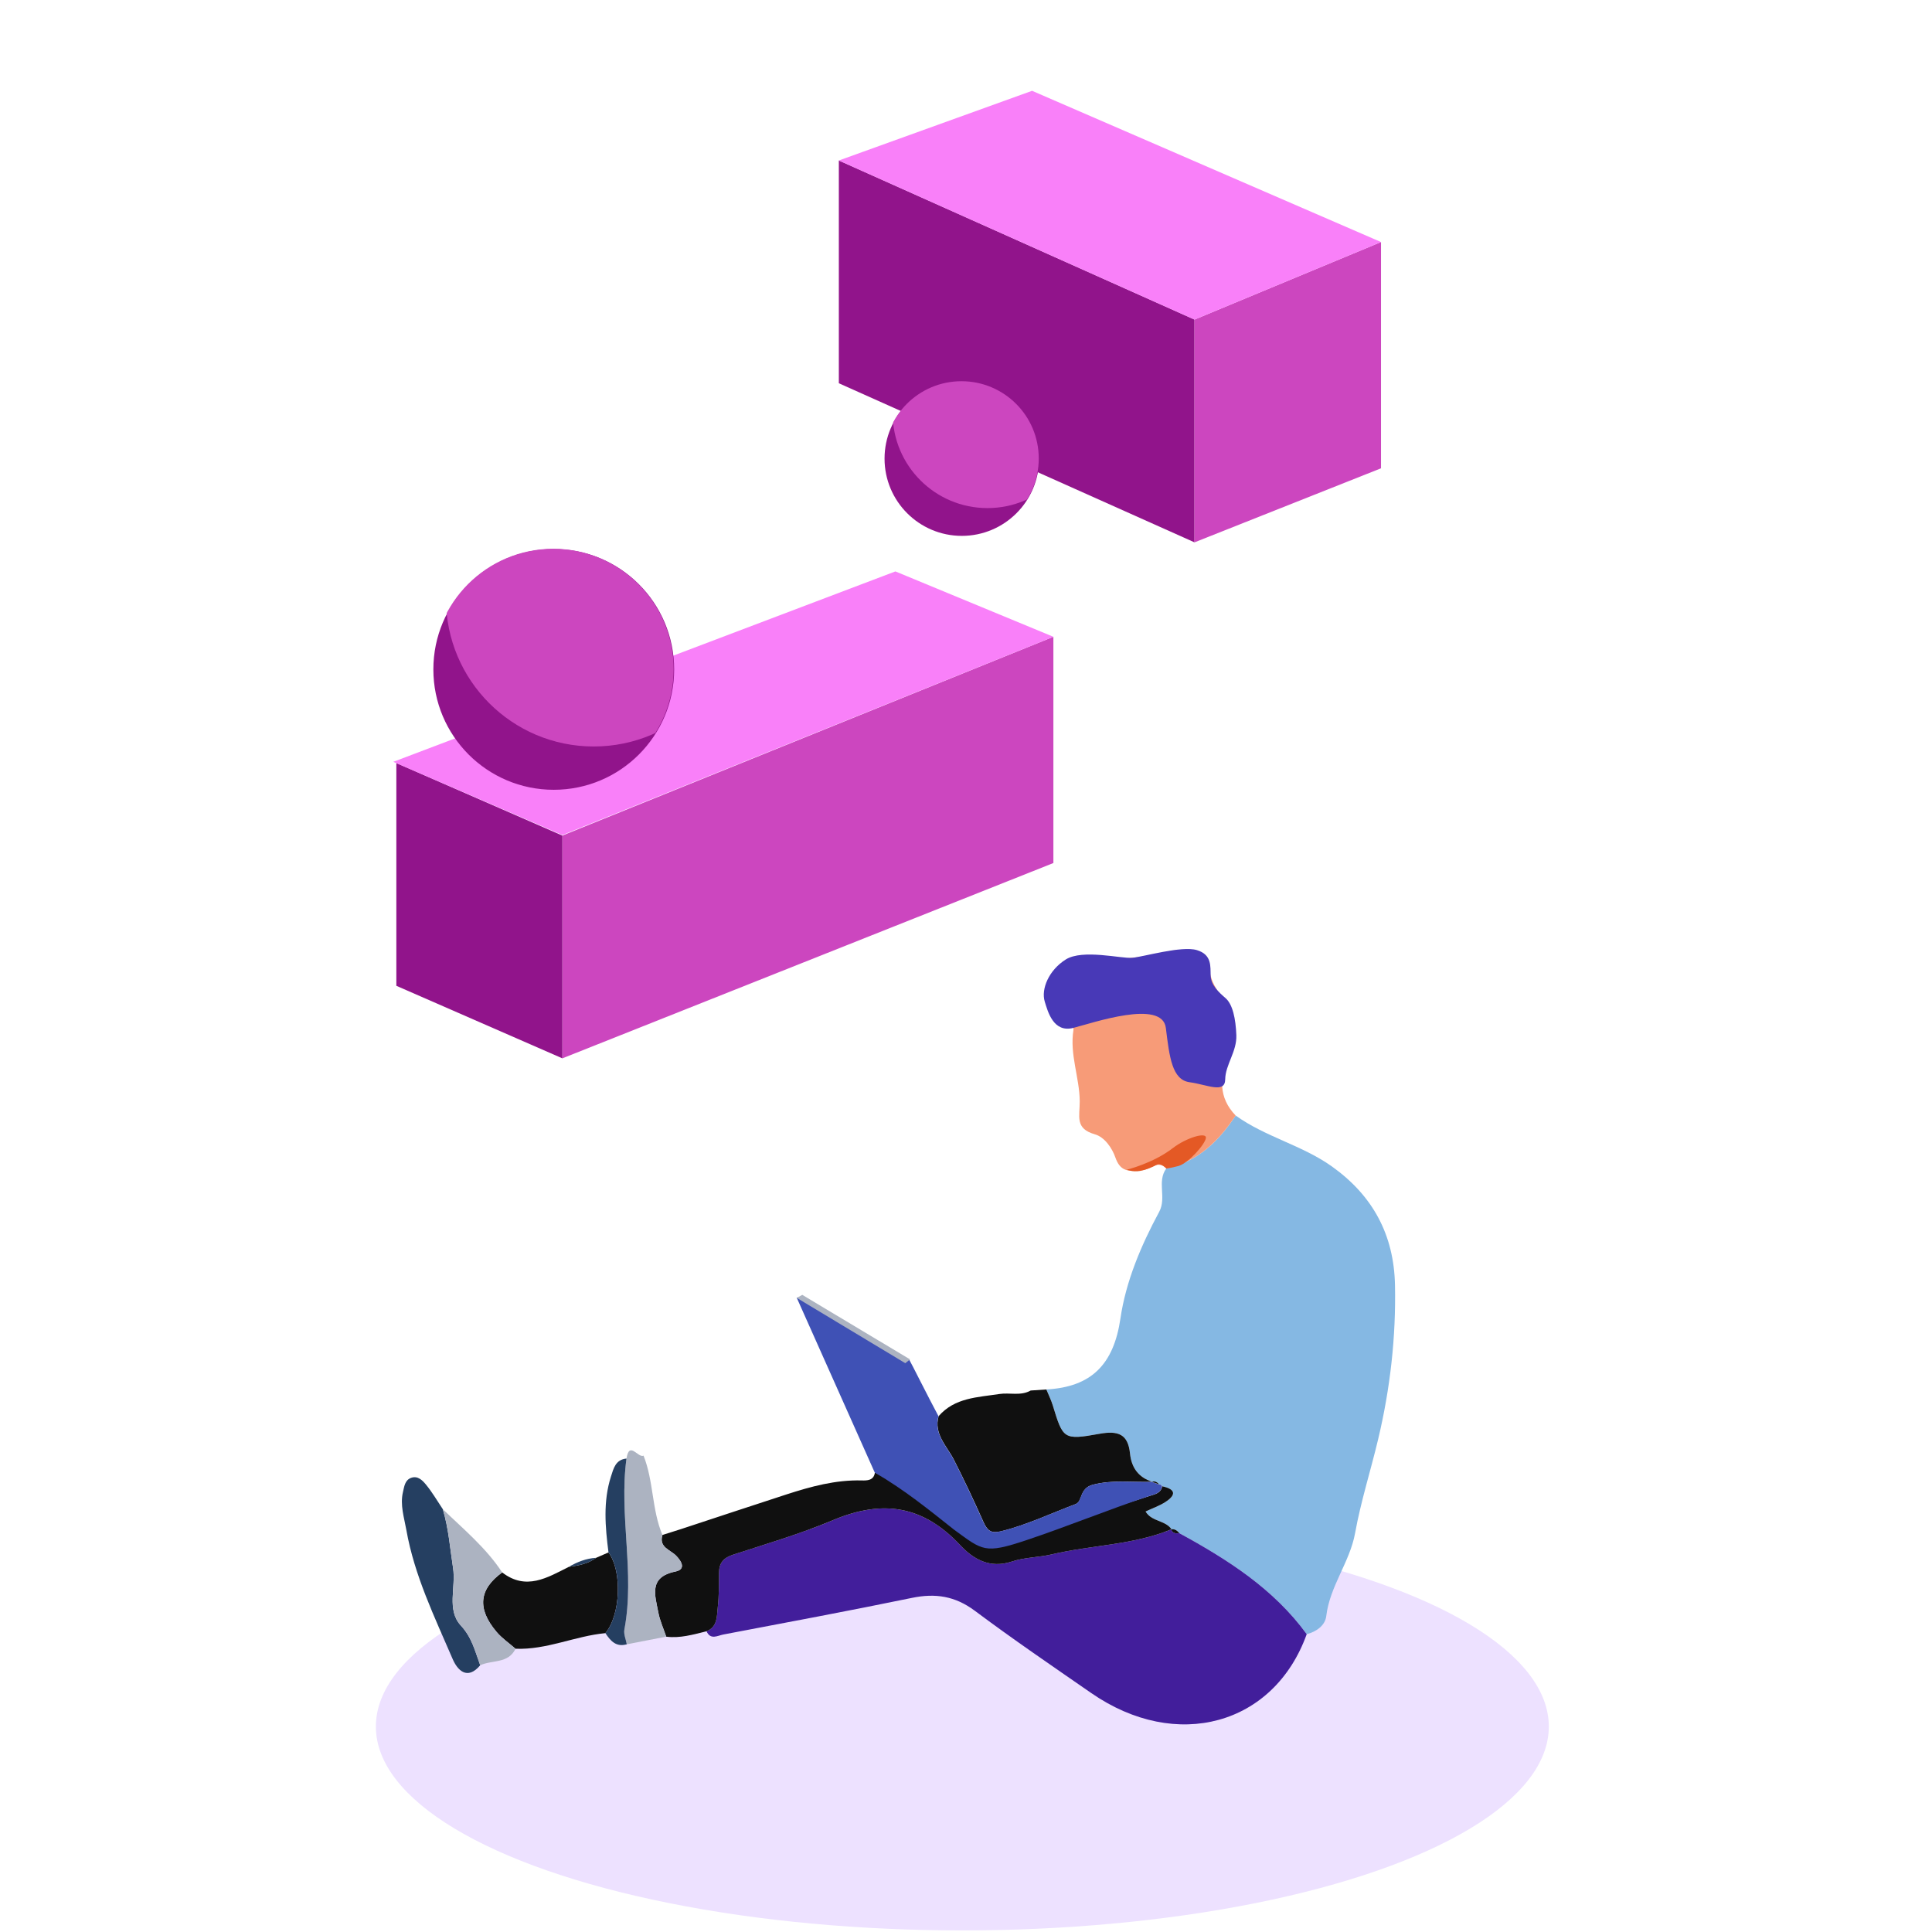 <?xml version="1.0" encoding="utf-8"?>
<!-- Generator: Adobe Illustrator 16.0.0, SVG Export Plug-In . SVG Version: 6.00 Build 0)  -->
<!DOCTYPE svg PUBLIC "-//W3C//DTD SVG 1.1//EN" "http://www.w3.org/Graphics/SVG/1.1/DTD/svg11.dtd">
<svg version="1.1" xmlns="http://www.w3.org/2000/svg" xmlns:xlink="http://www.w3.org/1999/xlink" x="0px" y="0px"
	 width="566.929px" height="566.93px" viewBox="0 0 566.929 566.93" enable-background="new 0 0 566.929 566.93"
	 xml:space="preserve">
<g id="Background">
	<polygon fill-rule="evenodd" clip-rule="evenodd" fill="#91148B" points="350.518,159.147 350.518,93.777 246.149,47.096 
		246.149,112.463 	"/>
	<polygon fill-rule="evenodd" clip-rule="evenodd" fill="#CC46BF" points="350.518,93.777 405.245,71.025 405.245,137.418 
		350.518,159.147 	"/>
	<polygon fill-rule="evenodd" clip-rule="evenodd" fill="#F980F9" points="350.518,93.777 405.245,71.025 302.854,26.646 
		246.149,47.096 	"/>
	<polygon fill-rule="evenodd" clip-rule="evenodd" fill="#CC46BF" points="165.02,245.19 309.107,186.859 309.107,253.25 
		165.02,310.56 	"/>
	<polygon fill-rule="evenodd" clip-rule="evenodd" fill="#91148B" points="165.02,310.56 165.02,245.19 116.304,223.91 
		116.304,289.276 	"/>
	<polygon fill-rule="evenodd" clip-rule="evenodd" fill="#F980F9" points="165.02,245.038 309.107,186.86 262.744,167.676 
		115.406,223.552 	"/>
	<g>
		<circle fill-rule="evenodd" clip-rule="evenodd" fill="#91148B" cx="282.237" cy="134.573" r="22.674"/>
		<g>
			<defs>
				<circle id="SVGID_1_" cx="289.762" cy="121.271" r="27.823"/>
			</defs>
			<clipPath id="SVGID_2_">
				<use xlink:href="#SVGID_1_"  overflow="visible"/>
			</clipPath>
			<path clip-path="url(#SVGID_2_)" fill-rule="evenodd" clip-rule="evenodd" fill="#CC46BF" d="M304.812,134.536
				c0,12.525-10.15,22.676-22.673,22.676c-12.523,0-22.675-10.15-22.675-22.676c0-12.521,10.151-22.671,22.675-22.671
				C294.661,111.865,304.812,122.016,304.812,134.536z"/>
		</g>
	</g>
	<g>
		<circle fill-rule="evenodd" clip-rule="evenodd" fill="#91148B" cx="162.496" cy="196.427" r="35.33"/>
		<g>
			<defs>
				<circle id="SVGID_3_" cx="174.221" cy="175.698" r="43.353"/>
			</defs>
			<clipPath id="SVGID_4_">
				<use xlink:href="#SVGID_3_"  overflow="visible"/>
			</clipPath>
			
				<circle clip-path="url(#SVGID_4_)" fill-rule="evenodd" clip-rule="evenodd" fill="#CC46BF" cx="162.341" cy="196.372" r="35.331"/>
		</g>
	</g>
</g>
<g id="图层_2">
	<ellipse fill-rule="evenodd" clip-rule="evenodd" fill="#EDE1FF" cx="282.392" cy="506.644" rx="172.095" ry="59.821"/>
</g>
<g id="图层_1">
	<path fill-rule="evenodd" clip-rule="evenodd" fill="#85B8E3" d="M362.588,327.335c8.71,6.291,19.472,8.697,28.221,14.929
		c11.99,8.539,18.24,20.033,18.539,34.852c0.308,15.274-1.399,30.301-4.92,45.128c-2.189,9.23-5.091,18.277-6.79,27.646
		c-1.54,8.5-7.418,15.536-8.458,24.338c-0.32,2.711-2.85,4.575-5.736,5.31c-9.713-13.337-23.217-21.897-37.37-29.638
		c-0.629-0.764-1.352-1.32-2.424-1.13l0.124-0.02c-1.805-2.677-5.805-2.182-7.611-5.211c2.016-0.945,4.021-1.641,5.761-2.753
		c3.287-2.102,3.118-3.802-0.88-4.646c-0.156-0.388-0.448-0.564-0.87-0.532c-0.576-0.647-1.208-1.144-2.15-0.769l0.146-0.013
		c-4.086-1.273-6.149-4.144-6.576-8.314c-0.584-5.701-3.475-6.767-8.985-5.771c-10.598,1.914-10.65,1.519-13.699-8.399
		c-0.484-1.579-1.235-3.078-1.862-4.615c13.242-0.722,19.768-7.363,21.738-20.864c1.591-10.889,6.06-21.418,11.365-31.259
		c2.242-4.162-0.743-8.863,2.089-12.728C351.457,340.887,357.627,334.901,362.588,327.335z"/>
	<path fill-rule="evenodd" clip-rule="evenodd" fill="#421E9B" d="M346.073,449.898c14.153,7.74,27.657,16.301,37.37,29.638
		c-9.614,26.722-38.232,34.574-63.222,17.276c-11.471-7.94-23.006-15.806-34.177-24.153c-5.768-4.306-11.545-5.198-18.41-3.781
		c-18.417,3.8-36.907,7.238-55.381,10.756c-1.68,0.32-3.748,1.687-4.929-0.956c3.266-1.294,3.001-4.387,3.295-6.988
		c0.38-3.34,0.349-6.734,0.365-10.107c0.012-2.946,1.305-4.456,4.198-5.395c9.812-3.182,19.817-6.139,29.228-10.103
		c14.738-6.208,26.534-4.229,37.351,7.327c3.915,4.183,8.756,6.942,15.196,4.797c3.733-1.243,7.875-1.189,11.741-2.105
		c11.632-2.754,23.849-2.698,35.074-7.354c0,0-0.124,0.02-0.126,0.023C344.072,449.979,345.034,450.022,346.073,449.898z"/>
	<path fill-rule="evenodd" clip-rule="evenodd" fill="#F79B78" d="M362.588,327.335c-4.961,7.566-11.131,13.552-20.35,15.54
		c-2.469-2.558-4.646,0.248-6.925,0.498c-2.123,0.231-4.001,0.469-5.502-0.319c-1.027-0.538-1.878-1.558-2.509-3.389
		c-0.977-2.823-3.19-6.006-6.03-6.812c-5.919-1.68-4.412-5.298-4.436-9.667c-0.039-6.966-3.013-13.78-1.836-20.981
		c0.176-1.071-1.084-1.342-2.174-1.693c-4.891-1.566-6.199-5.48-5.4-10.007c0.832-4.705,3.826-8.536,8.634-8.669
		c8.957-0.248,17.766-0.291,26.613-2.592c5.373-1.394,10.847,0.025,12.586,7.103c0.621,2.521,2.307,4.896,3.908,7.035
		c3.973,5.307,3.825,10.798,1.35,16.566C357.865,316.133,357.517,322.062,362.588,327.335z"/>
	<path fill-rule="evenodd" clip-rule="evenodd" fill="#101010" d="M343.773,448.749c-11.226,4.656-23.442,4.601-35.074,7.354
		c-3.866,0.916-8.008,0.862-11.741,2.105c-6.44,2.146-11.281-0.614-15.196-4.797c-10.816-11.556-22.612-13.535-37.351-7.327
		c-9.41,3.964-19.416,6.921-29.228,10.103c-2.894,0.938-4.187,2.448-4.198,5.395c-0.017,3.373,0.015,6.768-0.365,10.107
		c-0.294,2.602-0.029,5.694-3.295,6.988c-3.886,0.953-7.742,2.122-11.827,1.588c-0.793-2.369-1.862-4.684-2.32-7.113
		c-0.936-4.967-2.962-10.36,5.003-11.995c3.171-0.65,1.861-2.967,0.247-4.633c-1.723-1.783-5.158-2.431-4.048-6.098
		c1.783-0.565,3.568-1.13,5.352-1.695c10.35-3.403,20.69-6.842,31.053-10.205c7.183-2.329,14.427-4.307,22.104-4.106
		c1.539,0.039,3.521,0.041,3.842-2.306c8.956,3.918,16.333,10.333,23.831,16.255c6.745,5.328,11.987,6.998,20.445,3.066
		c11.529-5.358,24.134-8.409,36.276-12.45c1.575-0.524,3.358-0.771,3.758-2.848c4,0.846,4.169,2.546,0.882,4.647
		c-1.74,1.112-3.745,1.808-5.761,2.753C337.969,446.567,341.969,446.072,343.773,448.749z"/>
	<path fill-rule="evenodd" clip-rule="evenodd" fill="#101010" d="M275.427,415.559c4.734-5.451,11.419-5.509,17.793-6.497
		c3.065-0.478,6.302,0.639,9.226-1.029c1.529-0.104,3.059-0.205,4.596-0.308c0.632,1.538,1.383,3.037,1.867,4.616
		c3.049,9.918,3.102,10.313,13.699,8.399c5.511-0.995,8.401,0.07,8.985,5.771c0.427,4.171,2.49,7.041,6.576,8.314
		c-5.813,0.226-11.529-0.691-17.493,0.863c-3.975,1.037-2.97,4.904-5.026,5.674c-7.293,2.725-14.345,6.141-21.978,7.993
		c-2.982,0.724-4.024-0.35-5.156-2.894c-2.728-6.133-5.597-12.211-8.65-18.204C277.916,424.429,273.926,420.775,275.427,415.559z"/>
	<path fill-rule="evenodd" clip-rule="evenodd" fill="#101010" d="M147.361,461.414c6.998,5.401,13.23,1.549,19.518-1.615
		c2.844-0.398,5.654-0.905,8.047-2.67c1.209-0.529,2.42-1.056,3.63-1.586c4.063,5.459,3.565,18.342-0.913,23.689
		c-8.907,0.841-17.247,4.944-26.363,4.576c-1.872-1.639-3.986-3.069-5.573-4.949C139.938,472.035,140.554,466.33,147.361,461.414z"
		/>
	<path fill-rule="evenodd" clip-rule="evenodd" fill="#253F61" d="M140.916,488.656c-3.83,4.549-6.704,1.39-8.079-1.808
		c-5.298-12.325-11.226-24.482-13.59-37.851c-0.65-3.674-1.904-7.386-0.995-11.201c0.378-1.584,0.551-3.489,2.423-4.146
		c1.945-0.682,3.319,0.785,4.309,1.98c1.856,2.243,3.327,4.806,4.958,7.235c1.705,5.632,2.109,11.474,3.008,17.246
		c0.886,5.69-1.967,12.314,2.304,16.921C138.526,480.565,139.411,484.612,140.916,488.656z"/>
	<path fill-rule="evenodd" clip-rule="evenodd" fill="#ACB3C1" d="M194.38,450.427c-1.11,3.667,2.325,4.314,4.048,6.098
		c1.614,1.666,2.924,3.982-0.247,4.633c-7.965,1.635-5.938,7.028-5.003,11.995c0.458,2.43,1.527,4.744,2.32,7.113
		c-3.857,0.744-7.715,1.491-11.572,2.238c-0.26-1.449-0.964-2.98-0.709-4.332c3.154-16.697-1.649-33.479,0.622-50.17
		c0.809-5.322,3.422-0.066,5.003-0.854C191.828,434.636,191.243,442.974,194.38,450.427z"/>
	<path fill-rule="evenodd" clip-rule="evenodd" fill="#ACB3C1" d="M140.916,488.656c-1.505-4.044-2.39-8.091-5.663-11.623
		c-4.271-4.606-1.418-11.23-2.304-16.921c-0.898-5.772-1.303-11.614-3.008-17.246c6.108,5.898,12.702,11.34,17.42,18.548
		c-6.808,4.916-7.423,10.621-1.655,17.445c1.587,1.88,3.701,3.311,5.573,4.949C149.149,488.257,144.371,487.041,140.916,488.656z"/>
	<path fill-rule="evenodd" clip-rule="evenodd" fill="#253F61" d="M183.839,428.002c-2.271,16.691,2.532,33.473-0.622,50.17
		c-0.255,1.352,0.449,2.883,0.709,4.332c-3.136,0.911-4.793-1.023-6.284-3.271c4.479-5.348,4.977-18.23,0.914-23.689
		c-0.954-7.465-1.62-14.928,0.726-22.28C180.041,430.88,180.641,428.298,183.839,428.002z"/>
	<path fill-rule="evenodd" clip-rule="evenodd" fill="#253F61" d="M174.926,457.129c-2.393,1.765-5.203,2.271-8.047,2.67
		C169.376,458.348,172.003,457.292,174.926,457.129z"/>
	<path fill-rule="evenodd" clip-rule="evenodd" fill="#3F51B5" d="M275.392,415.568c-1.501,5.217,2.489,8.87,4.44,12.7
		c3.053,5.995,5.921,12.071,8.648,18.204c1.133,2.544,2.175,3.617,5.156,2.894c7.633-1.853,14.686-5.268,21.979-7.993
		c2.058-0.77,1.052-4.637,5.025-5.674c5.965-1.555,11.682-0.637,17.494-0.863l-0.146,0.013c0.716,0.256,1.431,0.515,2.149,0.771
		c0.422-0.033,0.713,0.143,0.87,0.53c-0.401,2.074-2.184,2.321-3.761,2.846c-12.143,4.041-24.035,8.937-36.145,12.981
		c-12.244,4.089-12.753,2.997-21.119-3.091c-7.498-5.924-14.554-11.723-23.288-16.762c-7.645-17.133-15.29-34.263-22.934-51.393
		c1.28-0.038,9.828,5.684,13.269,7.573c6.549,3.595,12.318,8.841,19.753,10.637C267.195,399.557,272.463,410.129,275.392,415.568z"
		/>
	<path fill-rule="evenodd" clip-rule="evenodd" fill="#101010" d="M346.073,449.898c-1.039,0.124-2.001,0.08-2.426-1.126
		C344.722,448.578,345.444,449.135,346.073,449.898z"/>
	<path fill-rule="evenodd" clip-rule="evenodd" fill="#101010" d="M340.173,435.607c-0.718-0.254-1.434-0.513-2.15-0.769
		C338.965,434.464,339.597,434.96,340.173,435.607z"/>
	<polygon fill-rule="evenodd" clip-rule="evenodd" fill="#ACB3C1" points="233.808,380.856 265.657,400.018 267.039,398.897 
		235.418,379.964 	"/>
	<path fill-rule="evenodd" clip-rule="evenodd" fill="#4839B7" d="M306.578,293.938c0.908,2.951,2.546,9.169,8.348,7.698
		c5.801-1.47,26.125-8.515,27.181,0c1.055,8.513,1.807,15.239,6.972,15.936s10.395,3.44,10.447-0.847
		c0.054-4.289,3.457-8.177,3.268-12.976c-0.188-4.795-1.06-9.031-3.177-10.868c-2.117-1.839-4.237-3.792-4.356-6.534
		c-0.118-2.744,0.415-6.208-4.058-7.548c-4.473-1.339-15.746,1.986-18.974,2.262c-3.226,0.277-14.54-2.613-19.479,0.483
		C307.81,284.643,305.426,290.194,306.578,293.938z"/>
	<path fill-rule="evenodd" clip-rule="evenodd" fill="#E45925" d="M330.652,343.234c0,0,7.704-1.852,13.524-6.351
		c3.884-3.001,9.894-4.827,9.685-2.963c-0.21,1.864-5.204,7.48-8.097,8.242s-3.526,0.712-3.526,0.712s-1.555-1.744-2.824-1.069
		c-1.271,0.675-2.791,1.399-4.868,1.791S330.652,343.234,330.652,343.234z"/>
</g>
</svg>
